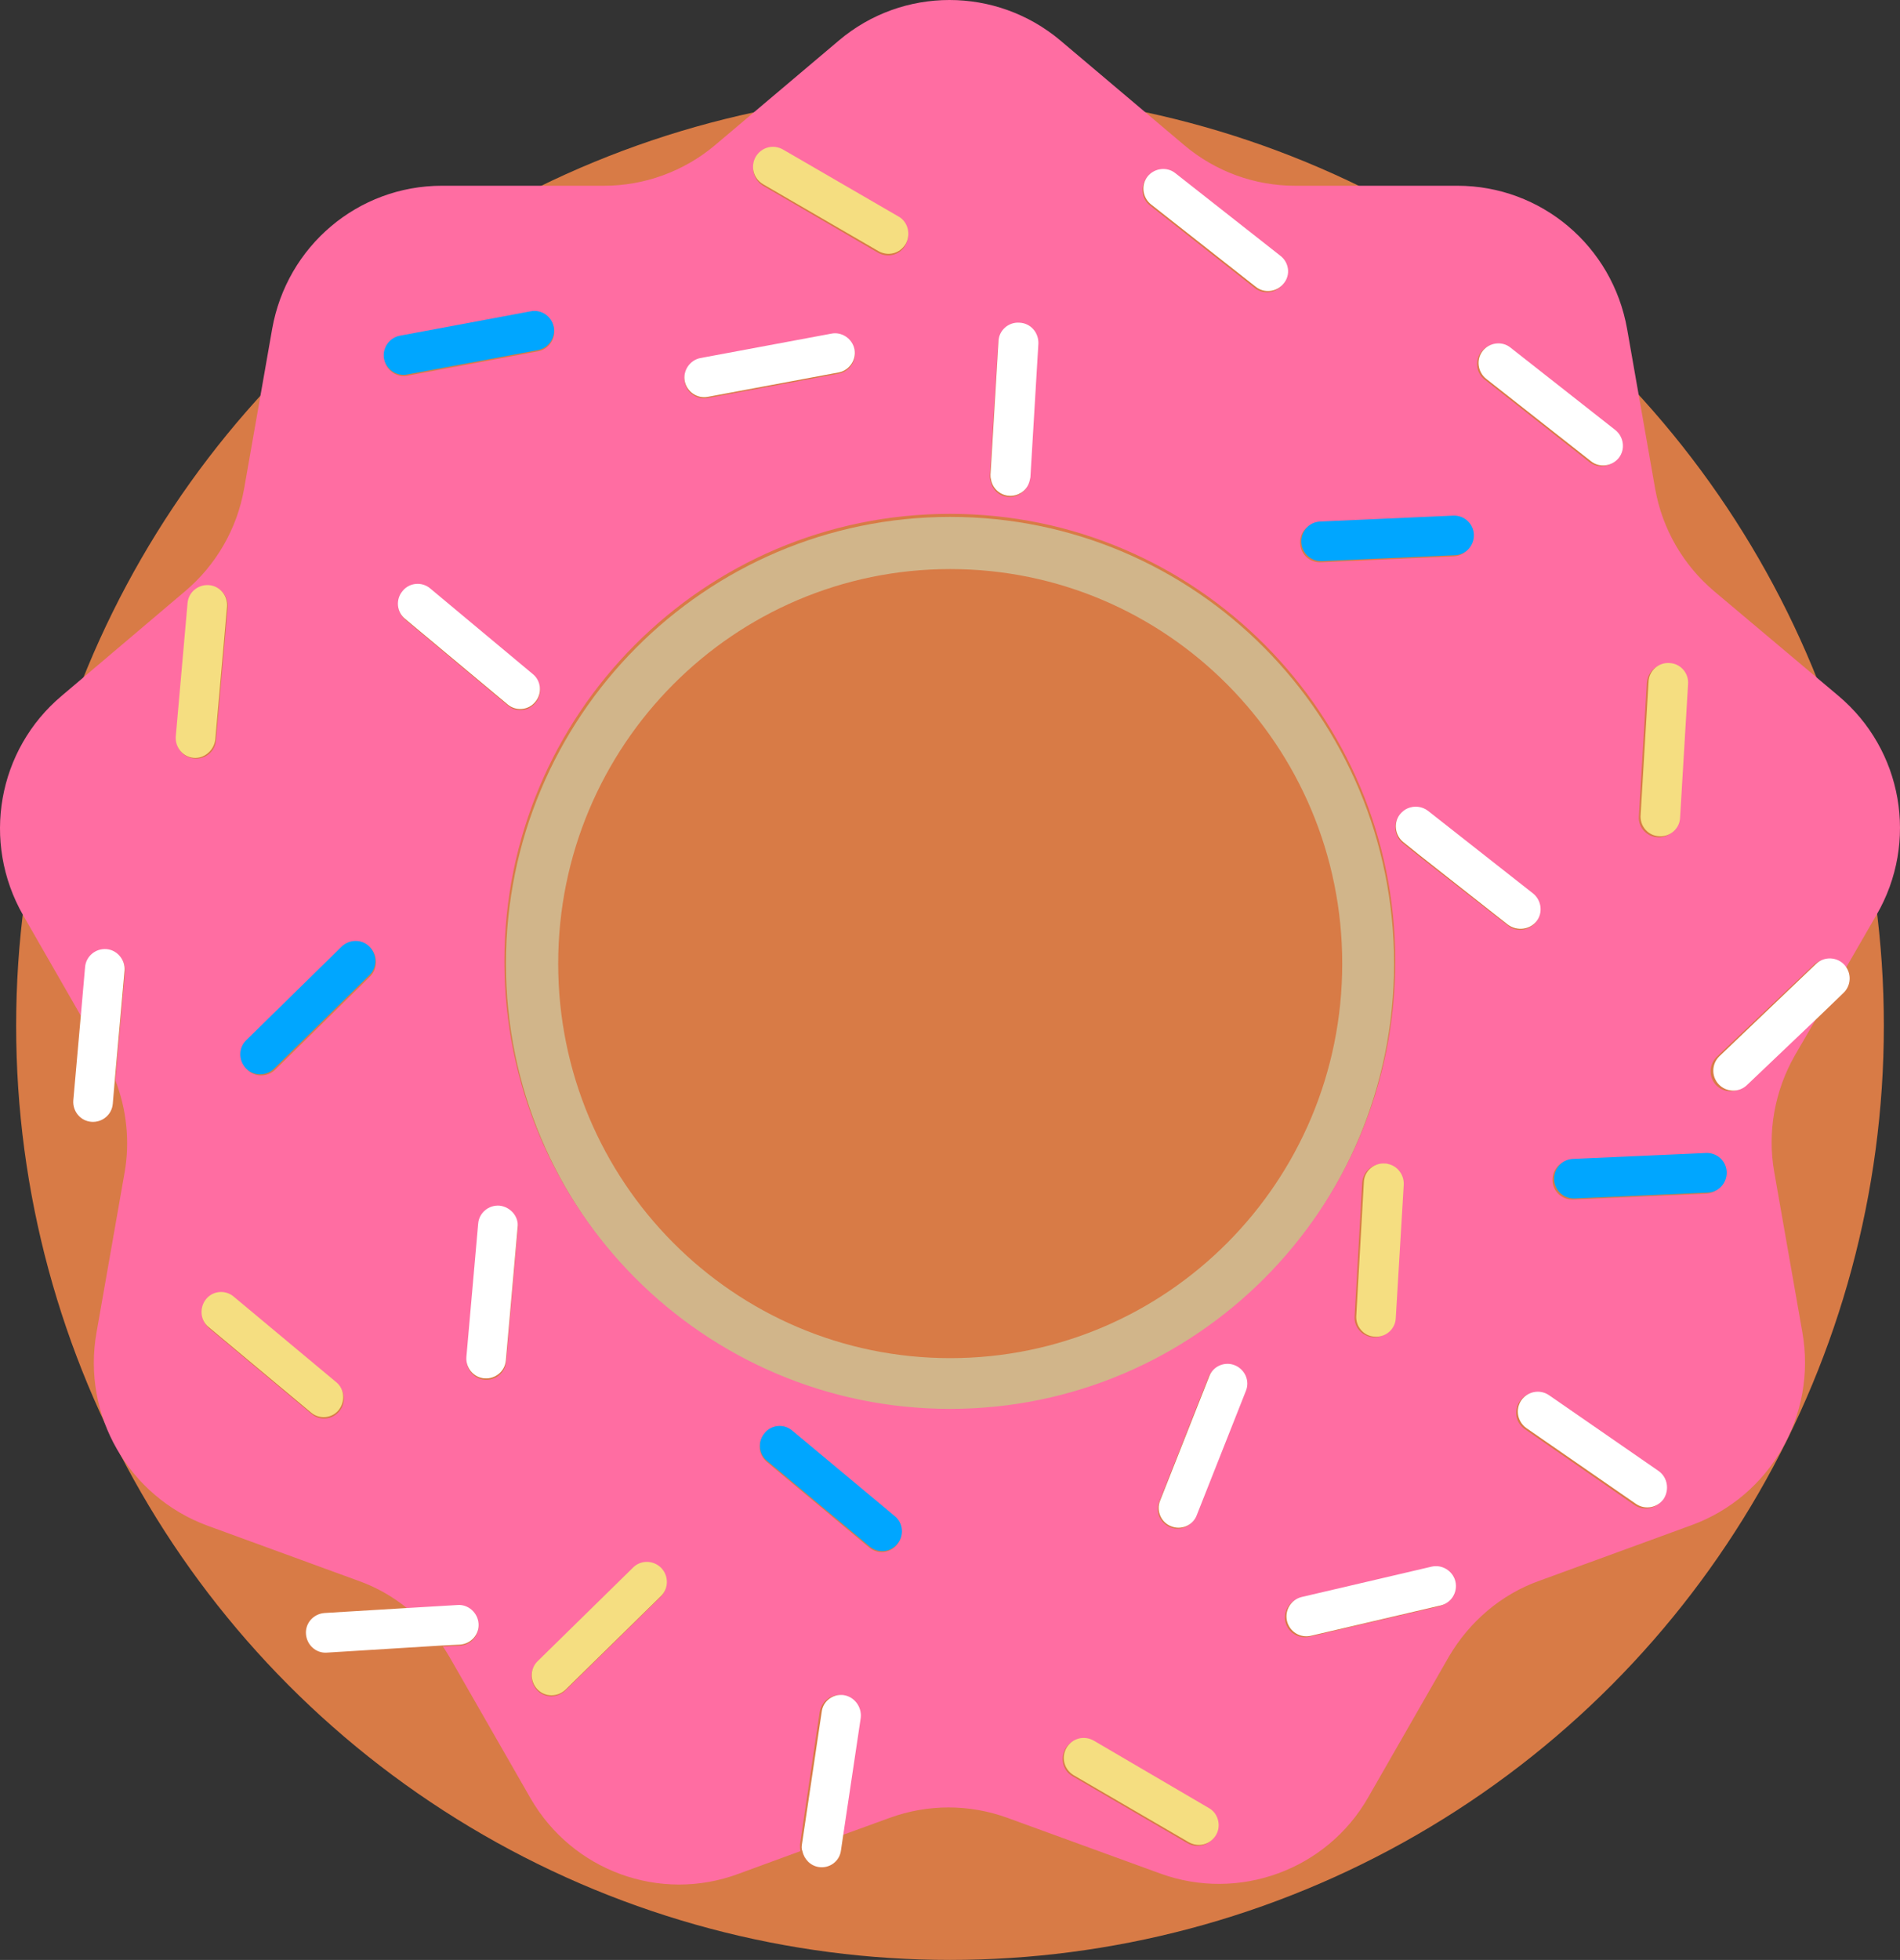 <svg class="svgDonut" width="353" height="364" viewBox="0 0 353 364" fill="none" xmlns="http://www.w3.org/2000/svg">
<rect x="0" y="0" width="353" height="364" fill="#333333" stroke="none"/>
<circle cx="176.5" cy="190.5" r="173.5" fill="#D87B46"/>
<path class="donut-ring" d="M176.539 96C130.96 96 94 133.184 94 178.961C94 224.816 130.96 262 176.539 262C222.118 262 259 224.816 259 178.961C259 133.106 222.118 96 176.539 96ZM176.539 252.235C136.318 252.235 103.706 219.426 103.706 178.961C103.706 138.496 136.318 105.687 176.539 105.687C216.76 105.687 249.372 138.496 249.372 178.961C249.372 219.504 216.76 252.235 176.539 252.235Z" fill="#D1B58A"/>
<path class="donut-icing" d="M341.555 129.227L318.5 109.827C312.737 104.977 308.842 98.25 307.518 90.818L302.3 61.093C299.574 45.683 286.332 34.497 270.755 34.497H240.612C233.057 34.497 225.813 31.837 220.049 26.987L196.994 7.51C185.077 -2.503 167.708 -2.503 155.869 7.51L132.814 26.987C127.05 31.837 119.729 34.497 112.252 34.497H82.109C66.531 34.497 53.29 45.683 50.564 61.093L45.345 90.818C44.021 98.25 40.127 104.977 34.363 109.827L11.464 129.227C-0.453 139.239 -3.491 156.37 4.298 169.981L15.124 188.833L15.903 179.916C16.059 177.882 17.851 176.396 19.876 176.552C21.901 176.709 23.381 178.508 23.225 180.542L21.433 200.645C23.536 206.043 24.16 212.066 23.147 217.776L17.928 247.502C15.202 262.834 23.926 277.931 38.491 283.328L66.765 293.654C70.036 294.827 73.151 296.627 75.8 298.817L84.99 298.269C87.016 298.113 88.807 299.677 88.885 301.711C89.041 303.745 87.483 305.544 85.458 305.622L82.264 305.779C82.732 306.405 83.121 307.109 83.511 307.734L98.543 333.939C106.332 347.472 122.611 353.417 137.176 348.02L148.703 343.796C148.625 343.405 148.625 343.013 148.625 342.544L152.286 317.982C152.598 315.948 154.467 314.54 156.414 314.853C158.439 315.166 159.841 317.043 159.53 318.999L156.259 340.901L165.294 337.616C172.382 335.035 180.092 335.035 187.18 337.616L215.532 347.942C230.097 353.261 246.454 347.316 254.165 333.861L269.197 307.656C273.014 301.164 278.933 296.079 286.021 293.576L314.294 283.25C328.86 277.931 337.583 262.834 334.857 247.423L329.639 217.698C328.314 210.267 329.716 202.601 333.455 196.03L337.817 188.521L324.031 201.662C322.551 203.07 320.214 202.992 318.812 201.506C317.41 200.019 317.488 197.673 318.968 196.265L336.96 179.212C338.44 177.804 340.777 177.882 342.179 179.368C342.412 179.603 342.568 179.838 342.724 180.151L348.643 169.903C356.51 156.37 353.472 139.239 341.555 129.227ZM305.96 126.802C306.116 124.768 307.83 123.203 309.855 123.36C311.88 123.516 313.438 125.237 313.282 127.271L311.802 152.068C311.646 154.102 309.933 155.666 307.908 155.51C305.883 155.353 304.325 153.633 304.481 151.599L305.96 126.802ZM275.194 65.317C276.441 63.753 278.777 63.44 280.335 64.692L299.807 80.023C301.365 81.275 301.677 83.622 300.43 85.186C299.184 86.751 296.847 87.064 295.29 85.812L275.818 70.48C274.26 69.307 273.948 66.96 275.194 65.317ZM245.052 97.076L269.742 95.981C271.767 95.903 273.481 97.468 273.559 99.501C273.637 101.535 272.079 103.256 270.054 103.334L245.363 104.429C243.338 104.508 241.624 102.943 241.547 100.909C241.391 98.876 243.026 97.155 245.052 97.076ZM260.473 220.123L258.994 244.92C258.838 246.954 257.124 248.519 255.099 248.362C253.074 248.206 251.516 246.485 251.672 244.451L252.763 225.208L253.074 219.654C253.23 217.62 254.943 216.055 256.969 216.212C257.124 216.212 257.28 216.29 257.514 216.29C259.305 216.681 260.629 218.324 260.473 220.123ZM176.51 261.66C130.789 261.66 93.714 224.425 93.714 178.508C93.714 132.59 130.789 95.434 176.51 95.434C222.23 95.434 259.227 132.668 259.227 178.508C259.227 224.425 222.23 261.66 176.51 261.66ZM213.039 33.011C214.286 31.446 216.622 31.133 218.18 32.385L237.652 47.717C239.21 48.968 239.521 51.315 238.275 52.88C237.029 54.444 234.692 54.757 233.135 53.505L213.662 38.173C212.105 37 211.793 34.653 213.039 33.011ZM185.467 63.596C185.623 61.562 187.336 59.998 189.361 60.154C191.386 60.311 192.944 62.032 192.788 64.066L191.308 88.863C191.231 89.332 191.153 89.645 190.997 90.036C190.374 91.444 188.972 92.383 187.414 92.305C185.623 92.226 184.298 90.897 183.987 89.176C183.909 88.941 183.909 88.628 183.909 88.393L185.467 63.596ZM140.369 29.412C141.382 27.613 143.641 27.066 145.432 28.082L166.851 40.52C168.643 41.537 169.188 43.806 168.176 45.605C167.163 47.404 164.904 47.952 163.113 46.935L141.771 34.497C139.98 33.402 139.435 31.133 140.369 29.412ZM130.166 66.725L154.467 62.188C156.414 61.797 158.362 63.127 158.751 65.083C159.14 67.038 157.816 68.994 155.869 69.385L131.49 73.922C129.543 74.313 127.596 72.983 127.206 71.028C126.817 68.994 128.141 67.038 130.166 66.725ZM32.805 136.893L34.986 112.174C35.142 110.14 36.933 108.654 38.958 108.81C40.983 108.966 42.463 110.766 42.308 112.799L40.127 137.518C39.971 139.552 38.179 141.038 36.154 140.882C34.051 140.725 32.572 138.926 32.805 136.893ZM63.026 262.13C61.702 263.694 59.443 263.929 57.885 262.599L38.88 246.719C37.323 245.39 37.089 243.121 38.413 241.557C39.737 239.992 41.996 239.757 43.554 241.087L62.559 256.967C64.116 258.218 64.35 260.565 63.026 262.13ZM68.79 181.324L51.109 198.69C49.629 200.098 47.292 200.098 45.891 198.611C44.489 197.125 44.489 194.778 45.968 193.37L63.649 176.005C65.129 174.597 67.466 174.597 68.868 176.083C70.192 177.569 70.192 179.916 68.79 181.324ZM71.438 66.882C71.049 64.926 72.373 62.971 74.32 62.579L98.621 58.042C100.568 57.651 102.515 58.981 102.905 60.937C103.294 62.892 101.97 64.848 100.023 65.239L75.722 69.776C73.697 70.167 71.827 68.837 71.438 66.882ZM75.332 115.146C73.775 113.816 73.541 111.548 74.865 109.983C76.189 108.419 78.448 108.184 80.006 109.514L99.01 125.394C100.568 126.723 100.802 128.992 99.478 130.556C98.154 132.121 95.895 132.356 94.337 131.026L75.332 115.146ZM94.026 252.899C93.87 254.933 92.078 256.419 90.053 256.263C88.028 256.106 86.548 254.307 86.704 252.273L88.885 227.554C89.041 225.521 90.832 224.034 92.857 224.191C94.882 224.347 96.362 226.146 96.207 228.18L94.026 252.899ZM122.689 296.626L105.008 313.992C103.528 315.4 101.191 315.4 99.789 313.914C98.387 312.428 98.387 310.081 99.867 308.673L117.548 291.307C119.028 289.899 121.364 289.899 122.766 291.385C124.168 292.872 124.168 295.218 122.689 296.626ZM166.618 286.927C165.294 288.491 163.035 288.726 161.477 287.396L142.472 271.516C140.915 270.187 140.681 267.918 142.005 266.354C143.329 264.789 145.588 264.555 147.146 265.884L166.15 281.764C167.708 283.015 167.942 285.362 166.618 286.927ZM225.657 340.98C224.645 342.779 222.386 343.326 220.595 342.309L199.253 329.872C197.462 328.855 196.916 326.586 197.929 324.787C198.942 323.066 201.2 322.441 202.992 323.457L224.333 335.895C226.125 336.912 226.748 339.259 225.657 340.98ZM231.265 258.531L222.152 281.607C221.373 283.485 219.27 284.423 217.401 283.641C215.532 282.859 214.597 280.747 215.376 278.87L224.489 255.793C225.268 253.916 227.371 252.977 229.24 253.76C231.109 254.542 232.044 256.654 231.265 258.531ZM267.328 298.347L243.26 303.98C241.313 304.449 239.288 303.197 238.82 301.242C238.353 299.286 239.599 297.252 241.547 296.783L265.614 291.151C267.561 290.681 269.586 291.933 270.054 293.889C270.599 295.844 269.353 297.878 267.328 298.347ZM263.745 159.108L260.629 156.605C259.071 155.353 258.76 153.007 260.006 151.442C260.396 150.973 260.863 150.66 261.408 150.347C262.576 149.8 264.056 149.878 265.225 150.816L284.697 166.148C286.255 167.4 286.566 169.747 285.32 171.311C284.074 172.876 281.737 173.189 280.179 171.937L263.745 159.108ZM308.764 278.557C307.596 280.278 305.337 280.669 303.624 279.495L283.295 265.415C281.581 264.242 281.192 261.973 282.36 260.252C283.528 258.531 285.787 258.14 287.501 259.314L307.83 273.394C309.465 274.567 309.855 276.836 308.764 278.557ZM320.448 217.855C320.526 219.888 318.968 221.609 316.943 221.688L292.252 222.783C290.227 222.861 288.513 221.297 288.435 219.263C288.358 217.229 289.915 215.508 291.94 215.43L316.631 214.335C318.656 214.256 320.37 215.821 320.448 217.855Z" fill="#FF6DA2"/>
<path class="donut-sprinkle-blue" d="M98.589 57.817L74.245 62.355C72.294 62.746 70.968 64.702 71.358 66.658C71.748 68.614 73.699 69.944 75.649 69.553L99.993 65.015C101.944 64.624 103.27 62.668 102.88 60.712C102.49 58.756 100.617 57.426 98.589 57.817Z" fill="#00A6FF"/>
<path class="donut-sprinkle-blue" d="M63.478 175.799L45.766 193.168C44.283 194.576 44.283 196.923 45.688 198.41C47.092 199.896 49.433 199.896 50.916 198.488L68.627 181.119C70.11 179.711 70.11 177.364 68.705 175.877C67.301 174.391 64.96 174.391 63.478 175.799Z" fill="#00A6FF"/>
<path class="donut-sprinkle-blue" d="M147.198 265.694C145.638 264.364 143.297 264.599 142.048 266.164C140.722 267.728 140.956 270.075 142.517 271.327L161.555 287.209C163.115 288.539 165.456 288.305 166.704 286.74C168.031 285.175 167.797 282.828 166.236 281.576L147.198 265.694Z" fill="#00A6FF"/>
<path class="donut-sprinkle-blue" d="M270.009 95.762L245.275 96.858C243.247 96.936 241.686 98.657 241.764 100.691C241.842 102.725 243.559 104.29 245.587 104.212L270.321 103.117C272.35 103.038 273.91 101.317 273.832 99.283C273.754 97.249 272.038 95.684 270.009 95.762Z" fill="#00A6FF"/>
<path class="donut-sprinkle-blue" d="M316.98 214.136L292.246 215.231C290.217 215.309 288.657 217.03 288.735 219.065C288.813 221.099 290.529 222.663 292.558 222.585L317.292 221.49C319.321 221.412 320.881 219.69 320.803 217.656C320.725 215.622 319.008 214.057 316.98 214.136Z" fill="#00A6FF"/>
<path class="donut-sprinkle-yellow" d="M166.938 40.214L145.482 27.774C143.687 26.757 141.502 27.305 140.41 29.104C139.396 30.904 139.942 33.094 141.736 34.189L163.193 46.629C164.988 47.646 167.173 47.099 168.265 45.299C169.279 43.5 168.655 41.153 166.938 40.214Z" fill="#F5DE81"/>
<path class="donut-sprinkle-yellow" d="M39.992 137.385L42.177 112.662C42.333 110.628 40.85 108.828 38.822 108.672C36.793 108.515 34.999 110.002 34.843 112.036L32.658 136.759C32.502 138.793 33.984 140.592 36.013 140.749C37.964 140.905 39.758 139.341 39.992 137.385Z" fill="#F5DE81"/>
<path class="donut-sprinkle-yellow" d="M117.627 291.121L99.915 308.49C98.433 309.898 98.433 312.245 99.837 313.732C101.242 315.218 103.582 315.218 105.065 313.81L122.776 296.441C124.259 295.033 124.259 292.686 122.854 291.2C121.372 289.713 119.031 289.713 117.627 291.121Z" fill="#F5DE81"/>
<path class="donut-sprinkle-yellow" d="M43.425 240.815C41.865 239.485 39.524 239.719 38.276 241.284C37.027 242.849 37.183 245.196 38.744 246.448L57.782 262.33C59.342 263.66 61.683 263.425 62.931 261.86C64.18 260.296 64.024 257.949 62.463 256.697L43.425 240.815Z" fill="#F5DE81"/>
<path class="donut-sprinkle-yellow" d="M310.192 123.145C308.163 122.989 306.368 124.554 306.29 126.588L304.808 151.389C304.652 153.423 306.212 155.223 308.241 155.301C310.27 155.458 312.064 153.893 312.142 151.859L313.625 127.057C313.781 125.023 312.22 123.224 310.192 123.145Z" fill="#F5DE81"/>
<path class="donut-sprinkle-yellow" d="M257.837 216.17C257.681 216.092 257.525 216.092 257.291 216.092C255.262 215.935 253.468 217.5 253.39 219.534L253.078 225.089L251.985 244.335C251.829 246.369 253.39 248.169 255.418 248.247C257.447 248.404 259.242 246.839 259.32 244.805L260.802 220.003C260.88 218.126 259.554 216.483 257.837 216.17Z" fill="#F5DE81"/>
<path class="donut-sprinkle-yellow" d="M224.599 335.795L203.22 323.277C201.425 322.26 199.241 322.807 198.148 324.607C197.134 326.406 197.68 328.597 199.475 329.692L220.853 342.132C222.648 343.149 224.833 342.602 225.925 340.802C226.939 339.081 226.315 336.734 224.599 335.795Z" fill="#F5DE81"/>
<path class="donut-sprinkle-white" d="M158.746 64.859C158.356 62.903 156.405 61.573 154.455 61.964L130.111 66.501C128.16 66.893 126.834 68.849 127.224 70.805C127.614 72.76 129.565 74.091 131.515 73.699L155.859 69.162C157.81 68.77 159.136 66.814 158.746 64.859Z" fill="white"/>
<path class="donut-sprinkle-white" d="M19.784 176.269C17.755 176.112 15.961 177.599 15.805 179.633L15.024 188.552L13.62 204.356C13.464 206.39 14.946 208.19 16.975 208.346C19.004 208.503 20.798 207.016 20.954 204.982L21.344 200.366L23.139 180.259C23.295 178.225 21.735 176.425 19.784 176.269Z" fill="white"/>
<path class="donut-sprinkle-white" d="M79.941 109.298C78.38 107.967 76.04 108.202 74.791 109.767C73.465 111.332 73.699 113.679 75.259 114.931L94.297 130.813C95.858 132.143 98.199 131.908 99.447 130.343C100.773 128.779 100.539 126.432 98.979 125.18L79.941 109.298Z" fill="white"/>
<path class="donut-sprinkle-white" d="M156.795 314.827C154.767 314.514 152.894 315.923 152.66 317.957L148.993 342.523C148.915 342.993 148.915 343.384 149.071 343.775C149.383 345.262 150.553 346.514 152.114 346.748C154.142 347.061 156.015 345.653 156.249 343.619L156.639 340.959L159.916 319.052C160.15 317.018 158.746 315.14 156.795 314.827Z" fill="white"/>
<path class="donut-sprinkle-white" d="M85.013 298.085L75.806 298.632L60.279 299.571C58.25 299.728 56.69 301.449 56.846 303.483C57.002 305.517 58.718 307.082 60.747 306.925L82.282 305.595L85.481 305.439C87.509 305.282 89.07 303.561 88.914 301.527C88.758 299.493 86.963 297.928 85.013 298.085Z" fill="white"/>
<path class="donut-sprinkle-white" d="M92.815 223.915C90.786 223.759 88.992 225.245 88.836 227.28L86.651 252.003C86.495 254.037 87.978 255.836 90.006 255.993C92.035 256.149 93.829 254.663 93.985 252.628L96.17 227.905C96.404 225.95 94.844 224.15 92.815 223.915Z" fill="white"/>
<path class="donut-sprinkle-white" d="M276.095 70.335L295.601 85.67C297.162 86.921 299.502 86.609 300.751 85.044C301.999 83.479 301.687 81.132 300.127 79.88L280.62 64.546C279.06 63.294 276.719 63.607 275.471 65.171C274.222 66.736 274.534 69.083 276.095 70.335Z" fill="white"/>
<path class="donut-sprinkle-white" d="M189.41 59.93C187.381 59.773 185.586 61.338 185.508 63.372L184.026 88.173C184.026 88.408 184.026 88.721 184.104 88.956C184.338 90.677 185.82 92.007 187.537 92.085C189.097 92.163 190.58 91.225 191.126 89.816C191.282 89.425 191.36 89.034 191.438 88.643L192.921 63.842C192.999 61.729 191.438 60.008 189.41 59.93Z" fill="white"/>
<path class="donut-sprinkle-white" d="M237.863 47.49L218.357 32.155C216.796 30.904 214.455 31.216 213.207 32.781C211.959 34.346 212.271 36.693 213.831 37.945L233.337 53.279C234.898 54.531 237.239 54.218 238.487 52.654C239.813 51.089 239.501 48.742 237.863 47.49Z" fill="white"/>
<path class="donut-sprinkle-white" d="M308.163 273.205L287.799 259.122C286.082 257.949 283.819 258.418 282.649 260.061C281.479 261.782 281.947 264.051 283.585 265.225L303.95 279.308C305.666 280.481 307.929 280.012 309.099 278.369C310.192 276.647 309.802 274.379 308.163 273.205Z" fill="white"/>
<path class="donut-sprinkle-white" d="M343.196 179.946C343.04 179.711 342.884 179.398 342.65 179.164C341.246 177.677 338.905 177.599 337.422 179.007L319.477 196.141C317.994 197.549 317.916 199.897 319.321 201.383C320.725 202.87 323.066 202.948 324.548 201.54L338.359 188.396L342.494 184.406C343.742 183.232 343.976 181.354 343.196 179.946Z" fill="white"/>
<path class="donut-sprinkle-white" d="M285.458 171.105C286.706 169.54 286.394 167.193 284.834 165.941L265.328 150.607C264.235 149.746 262.753 149.59 261.504 150.137C260.958 150.372 260.49 150.763 260.1 151.233C258.852 152.798 259.164 155.145 260.724 156.396L263.845 158.9L280.152 171.731C281.869 172.983 284.21 172.67 285.458 171.105Z" fill="white"/>
<path class="donut-sprinkle-white" d="M265.952 290.965L241.842 296.598C239.892 297.067 238.643 299.023 239.111 301.057C239.579 303.013 241.53 304.265 243.559 303.796L267.668 298.163C269.619 297.693 270.867 295.737 270.399 293.703C269.931 291.747 267.902 290.495 265.952 290.965Z" fill="white"/>
<path class="donut-sprinkle-white" d="M229.436 253.567C227.564 252.785 225.379 253.724 224.677 255.602L215.548 278.682C214.768 280.559 215.704 282.75 217.576 283.454C219.449 284.236 221.634 283.298 222.336 281.42L231.465 258.34C232.245 256.462 231.309 254.35 229.436 253.567Z" fill="white"/>
<!-- <circle class="donut-img" cx="175" cy="180" r="87" fill="#D9D9D9"/> -->
</svg>
